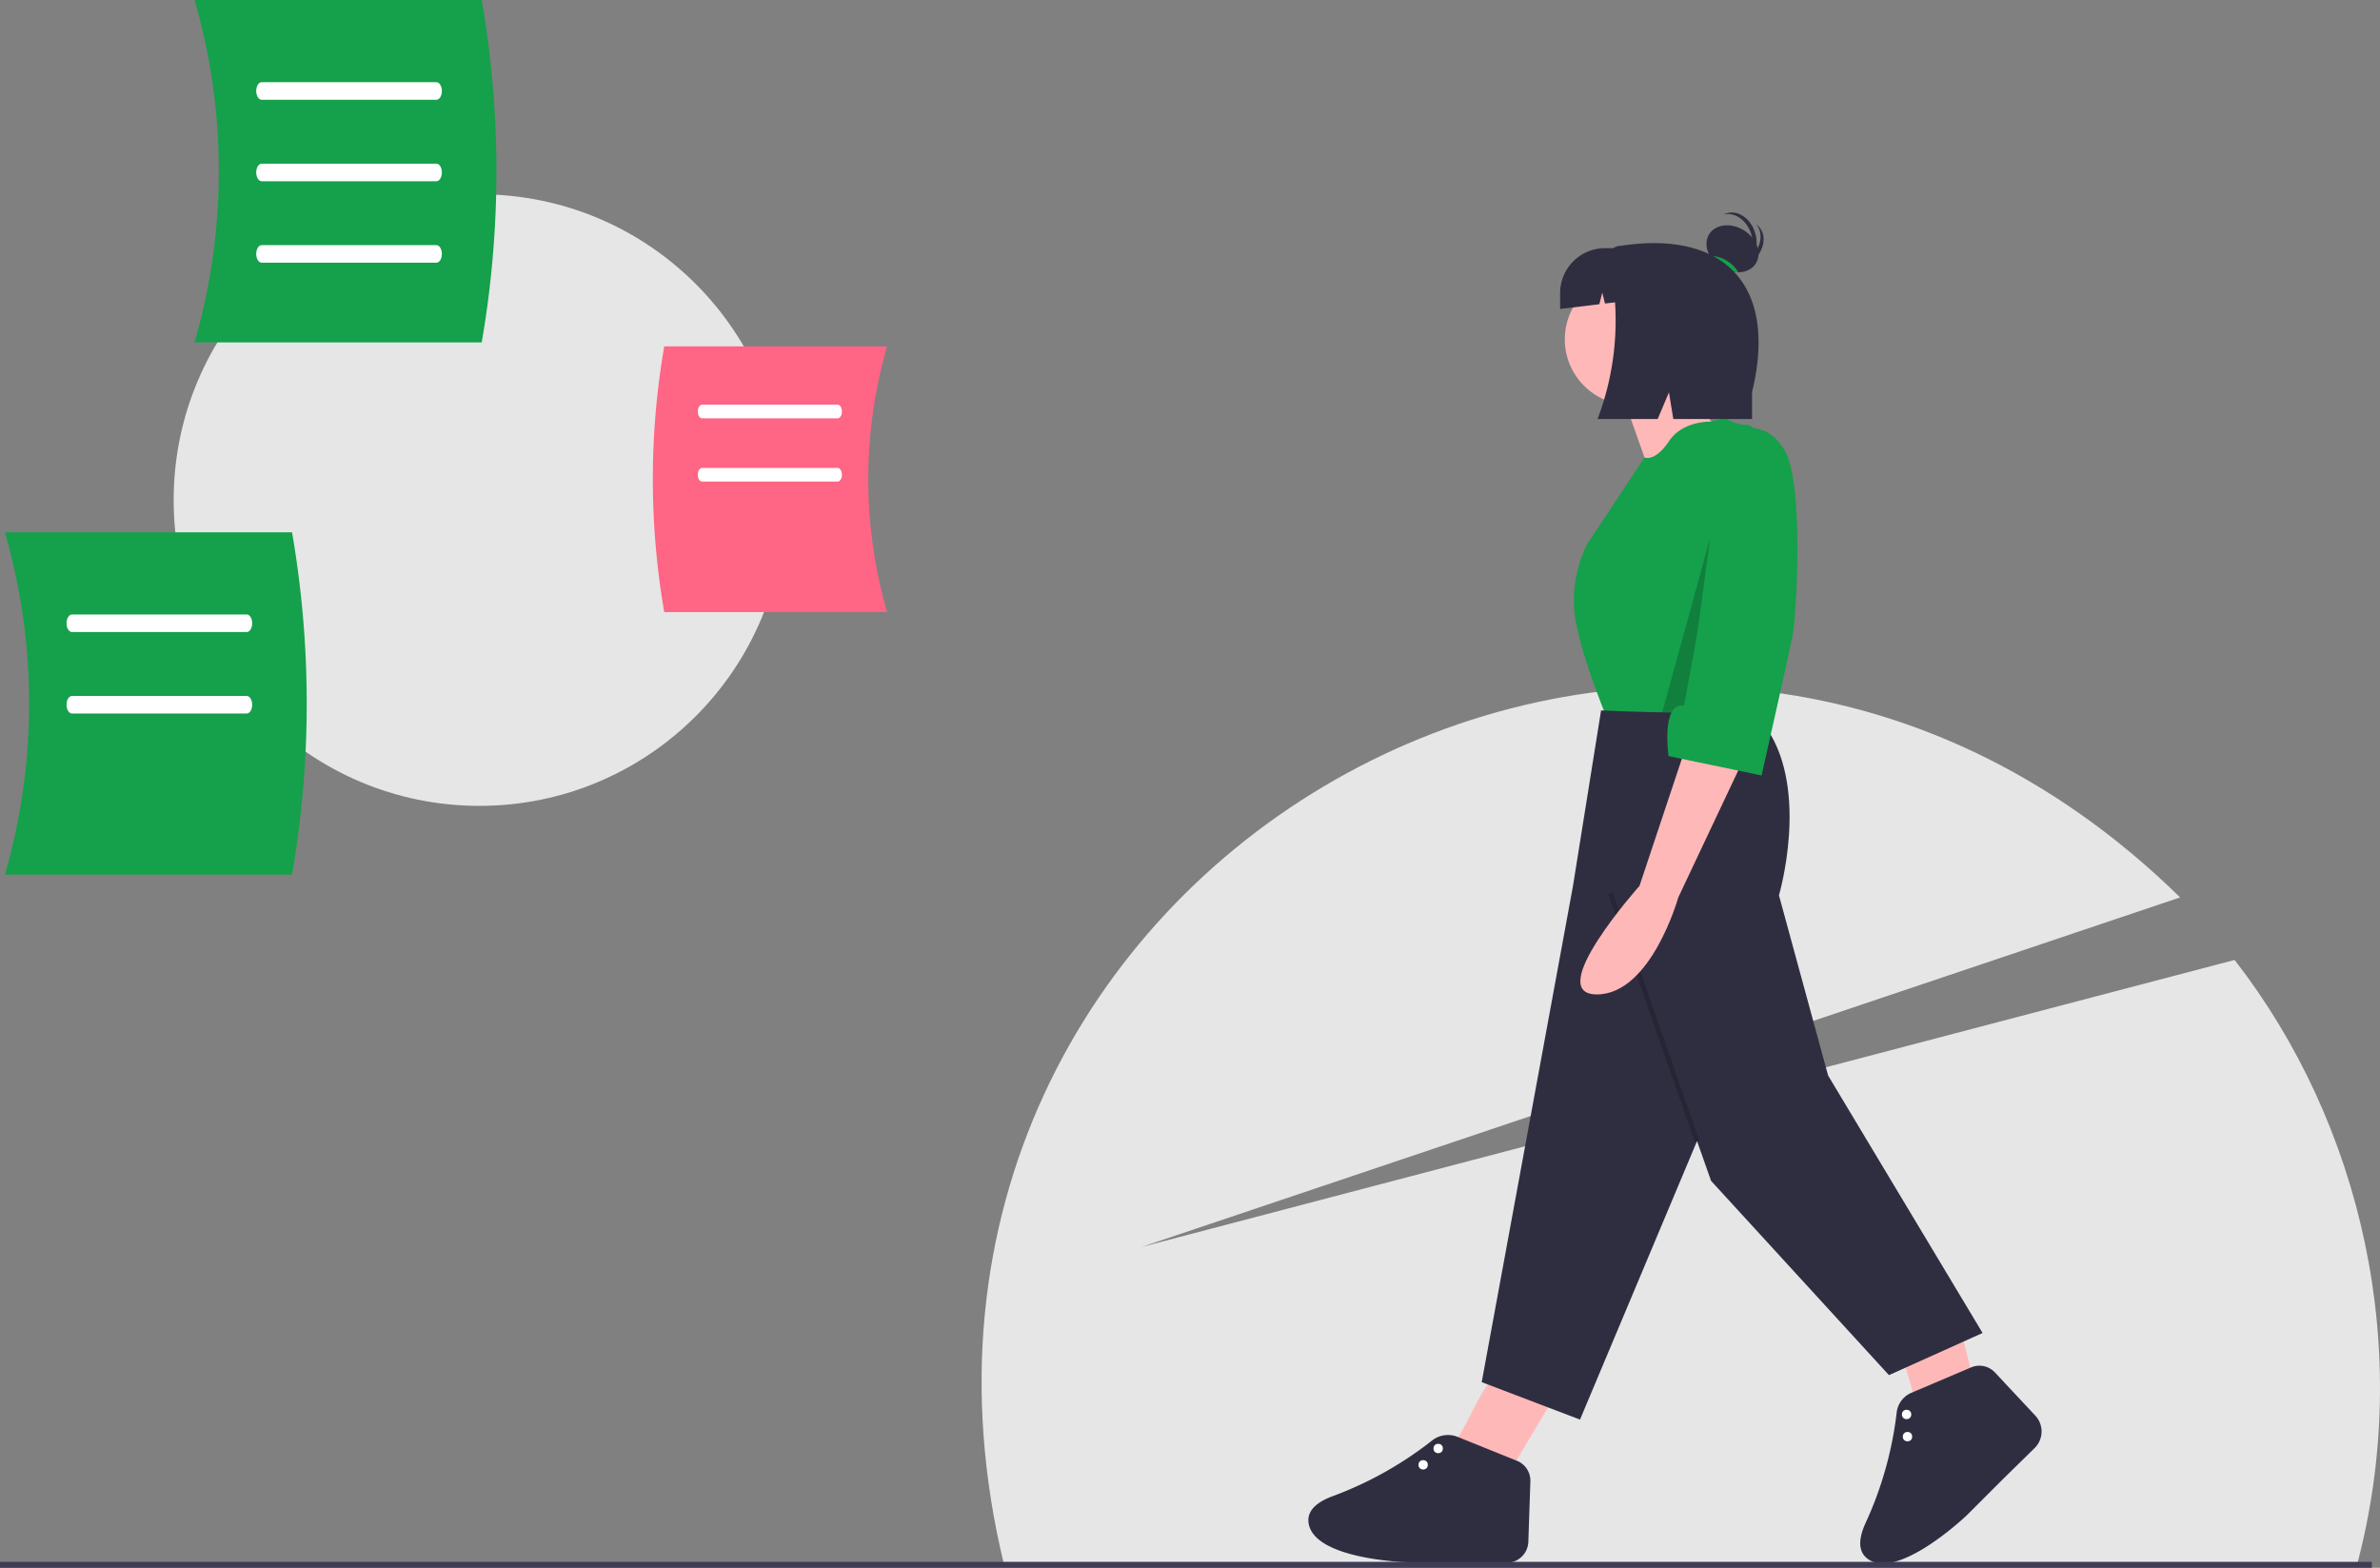 <svg xmlns="http://www.w3.org/2000/svg" id="b90d1e5d-c0c0-42b5-8a03-05d524a4d224" data-name="Layer 1" width="891.048" height="586.952" viewBox="0 0 891.048 586.952" class="injected-svg gridItem__media" xmlns:xlink="http://www.w3.org/1999/xlink"><rect x="0" y="0" width="891.048" height="586.952" fill="#808080" stroke="none"/><title>random_thoughts</title><path d="M1036.789,742.884c21.591-80.742,1.964-165.662-45.699-226.978L581.906,623.351l388.788-130.857C777.543,303.059,467.101,481.235,530.32,742.047Z" transform="translate(-154.476 -156.524)" fill="#E6E6E6"></path><circle cx="179.496" cy="187.221" r="114.479" fill="#E6E6E6"></circle><path d="M486.611,385.679h-83.449a291.866,291.866,0,0,1,0-99.497h83.449A179.028,179.028,0,0,0,486.611,385.679Z" transform="translate(-154.476 -156.524)" fill="#FF6584"></path><path d="M468.095,313.132H417.315c-.876,0-1.587-1.142-1.587-2.552s.711-2.552,1.587-2.552h50.78c.876,0,1.587,1.142,1.587,2.552S468.971,313.132,468.095,313.132Z" transform="translate(-154.476 -156.524)" fill="#FFFFFF"></path><path d="M468.095,336.809H417.315c-.876,0-1.587-1.142-1.587-2.552s.711-2.552,1.587-2.552h50.78c.876,0,1.587,1.142,1.587,2.552S468.971,336.809,468.095,336.809Z" transform="translate(-154.476 -156.524)" fill="#FFFFFF"></path><path d="M227.321,284.707H334.83a376.017,376.017,0,0,0,0-128.184H227.321A230.646,230.646,0,0,1,227.321,284.707Z" transform="translate(-154.476 -156.524)" fill="#15A04B"></path><path d="M317.867,193.87H252.446c-1.129,0-2.044-1.471-2.044-3.288s.915-3.288,2.044-3.288h65.421c1.129,0,2.044,1.471,2.044,3.288S318.996,193.87,317.867,193.87Z" transform="translate(-154.476 -156.524)" fill="#FFFFFF"></path><path d="M317.867,224.374H252.446c-1.129,0-2.044-1.471-2.044-3.288s.915-3.288,2.044-3.288h65.421c1.129,0,2.044,1.471,2.044,3.288S318.996,224.374,317.867,224.374Z" transform="translate(-154.476 -156.524)" fill="#FFFFFF"></path><path d="M317.867,254.878H252.446c-1.129,0-2.044-1.471-2.044-3.288s.915-3.288,2.044-3.288h65.421c1.129,0,2.044,1.471,2.044,3.288S318.996,254.878,317.867,254.878Z" transform="translate(-154.476 -156.524)" fill="#FFFFFF"></path><path d="M156.302,483.986H263.81a376.017,376.017,0,0,0,0-128.184H156.302A230.646,230.646,0,0,1,156.302,483.986Z" transform="translate(-154.476 -156.524)" fill="#15A04B"></path><path d="M246.848,393.148H181.427c-1.129,0-2.044-1.471-2.044-3.288s.915-3.288,2.044-3.288h65.421c1.129,0,2.044,1.471,2.044,3.288S247.977,393.148,246.848,393.148Z" transform="translate(-154.476 -156.524)" fill="#FFFFFF"></path><path d="M246.848,423.652H181.427c-1.129,0-2.044-1.471-2.044-3.288s.915-3.288,2.044-3.288h65.421c1.129,0,2.044,1.471,2.044,3.288S247.977,423.652,246.848,423.652Z" transform="translate(-154.476 -156.524)" fill="#FFFFFF"></path><path d="M720,707l15.502-26.023-21.906-8.763-2.007,2.565c-5.017,6.411-9.496,19.955-15.589,25.221" transform="translate(-154.476 -156.524)" fill="#FFB8B8"></path><path d="M727.429,711.108l-.756,22.6a8.174,8.174,0,0,1-8.25,7.9l-17.094-.169H682.051s-35.926-.876-37.679-14.896c-.584-4.673,3.408-7.789,8.99-9.866a136.772,136.772,0,0,0,37.201-20.807,9.657,9.657,0,0,1,9.608-1.427l22.252,8.975A8.004,8.004,0,0,1,727.429,711.108Z" transform="translate(-154.476 -156.524)" fill="#2F2E41"></path><circle cx="532.816" cy="548.395" r="1.753" fill="#FFFFFF"></circle><circle cx="538.445" cy="542.284" r="1.753" fill="#FFFFFF"></circle><path d="M893.221,672.708,885.782,643.345l-21.686,9.294.394,3.233c.985,8.081,7.396,20.825,6.811,28.857" transform="translate(-154.476 -156.524)" fill="#FFB8B8"></path><path d="M901.347,670.325l15.127,16.174a8.701,8.701,0,0,1-.264,12.156L904.37,710.262l-13.631,13.631s-26.023,24.784-37.176,16.11c-3.718-2.892-3.098-7.917-.62-13.333A136.724,136.724,0,0,0,864.567,685.382a9.173,9.173,0,0,1,5.503-7.426l22.376-9.514A7.936,7.936,0,0,1,901.347,670.325Z" transform="translate(-154.476 -156.524)" fill="#2F2E41"></path><circle cx="714.145" cy="537.841" r="1.753" fill="#FFFFFF"></circle><circle cx="713.805" cy="529.539" r="1.753" fill="#FFFFFF"></circle><path d="M761.79,304.187l9.639,27.164,25.411-14.896s-13.144-15.773-12.268-24.535Z" transform="translate(-154.476 -156.524)" fill="#FFB8B8"></path><circle cx="610.381" cy="127.071" r="24.535" fill="#FFB8B8"></circle><path d="M800.345,312.949l-5.14,1.437s-10.633-.561-15.89,7.326-9.147,6.085-9.147,6.085l-21.522,32.47s-7.01,13.144-4.381,28.04,11.391,35.926,11.391,35.926,56.08,5.258,57.833,2.629,0-20.154,0-20.154l7.01-77.987s-7.886-13.144-12.268-13.144A14.631,14.631,0,0,1,800.345,312.949Z" transform="translate(-154.476 -156.524)" fill="#15A04B"></path><path d="M817.87,421.605s-14.896-.876-21.03.876-42.937,0-42.937,0l-10.515,65.719-34.174,185.766L746.017,687.987l43.813-104.274,5.258,14.896,66.595,72.729,35.05-15.773-57.833-96.388-18.401-67.472s11.391-38.555-4.381-62.214Z" transform="translate(-154.476 -156.524)" fill="#2F2E41"></path><rect x="772.743" y="488.081" width="1.753" height="98.379" transform="translate(-288.32 128.442) rotate(-19.242)" opacity="0.2"></rect><path d="M810.314,244.869c-1.396-5.522-6.062-9.105-10.421-8.003-.049.012-.095.033-.144.046a6.522,6.522,0,0,1,1.567-.623c4.359-1.102,9.025,2.481,10.421,8.003,1.38,5.459-.956,10.763-5.222,11.947C809.858,254.387,811.532,249.686,810.314,244.869Z" transform="translate(-154.476 -156.524)" fill="#2F2E41"></path><path d="M809.286,253.461c4.398-3.618,5.648-9.367,2.792-12.839-.032-.039-.07-.072-.103-.11a6.522,6.522,0,0,1,1.232,1.151c2.857,3.472,1.607,9.221-2.792,12.839-4.349,3.577-10.142,3.727-13.033.375C800.483,257.11,805.448,256.619,809.286,253.461Z" transform="translate(-154.476 -156.524)" fill="#2F2E41"></path><ellipse cx="803.113" cy="249.679" rx="8.142" ry="10.313" transform="translate(10.121 640.539) rotate(-57.876)" fill="#2F2E41"></ellipse><path d="M794.64,252.331a12.055,12.055,0,0,1,6.514,1.913,12.279,12.279,0,0,1,4.144,4.244,12.055,12.055,0,0,1-6.514-1.913A12.279,12.279,0,0,1,794.64,252.331Z" transform="translate(-154.476 -156.524)" fill="#15A04B"></path><path d="M761.354,248.545h0c-3.722,0-4.892,3.303-4.184,6.768a103.941,103.941,0,0,1-4.581,58.075h22.511l4.215-9.974,1.633,9.974h29.474V303.328C820.342,262.583,799.306,242.699,761.354,248.545Z" transform="translate(-154.476 -156.524)" fill="#2F2E41"></path><path d="M757.663,249.421h-2.262a16.832,16.832,0,0,0-16.832,16.832v5.95l14.687-1.791,1.086-4.343,1.022,4.086,19.132-2.333v-1.569A16.832,16.832,0,0,0,757.663,249.421Z" transform="translate(-154.476 -156.524)" fill="#2F2E41"></path><polygon points="640.277 201.363 631.515 266.206 622.324 266.685 640.277 201.363" opacity="0.2"></polygon><path d="M785.693,435.957l-17.41,52.23s-36.271,40.624-15.959,40.624S782.791,492.54,782.791,492.54l24.664-52.23Z" transform="translate(-154.476 -156.524)" fill="#FFB8B8"></path><path d="M803.828,317.713s11.801-5.108,18.965,7.752,4.248,61.888,2.798,69.142-11.607,52.23-11.607,52.23l-34.82-7.254s-2.902-20.312,5.803-18.861Z" transform="translate(-154.476 -156.524)" fill="#15A04B"></path><rect y="584.712" width="888" height="2.241" fill="#3F3D56"></rect></svg>